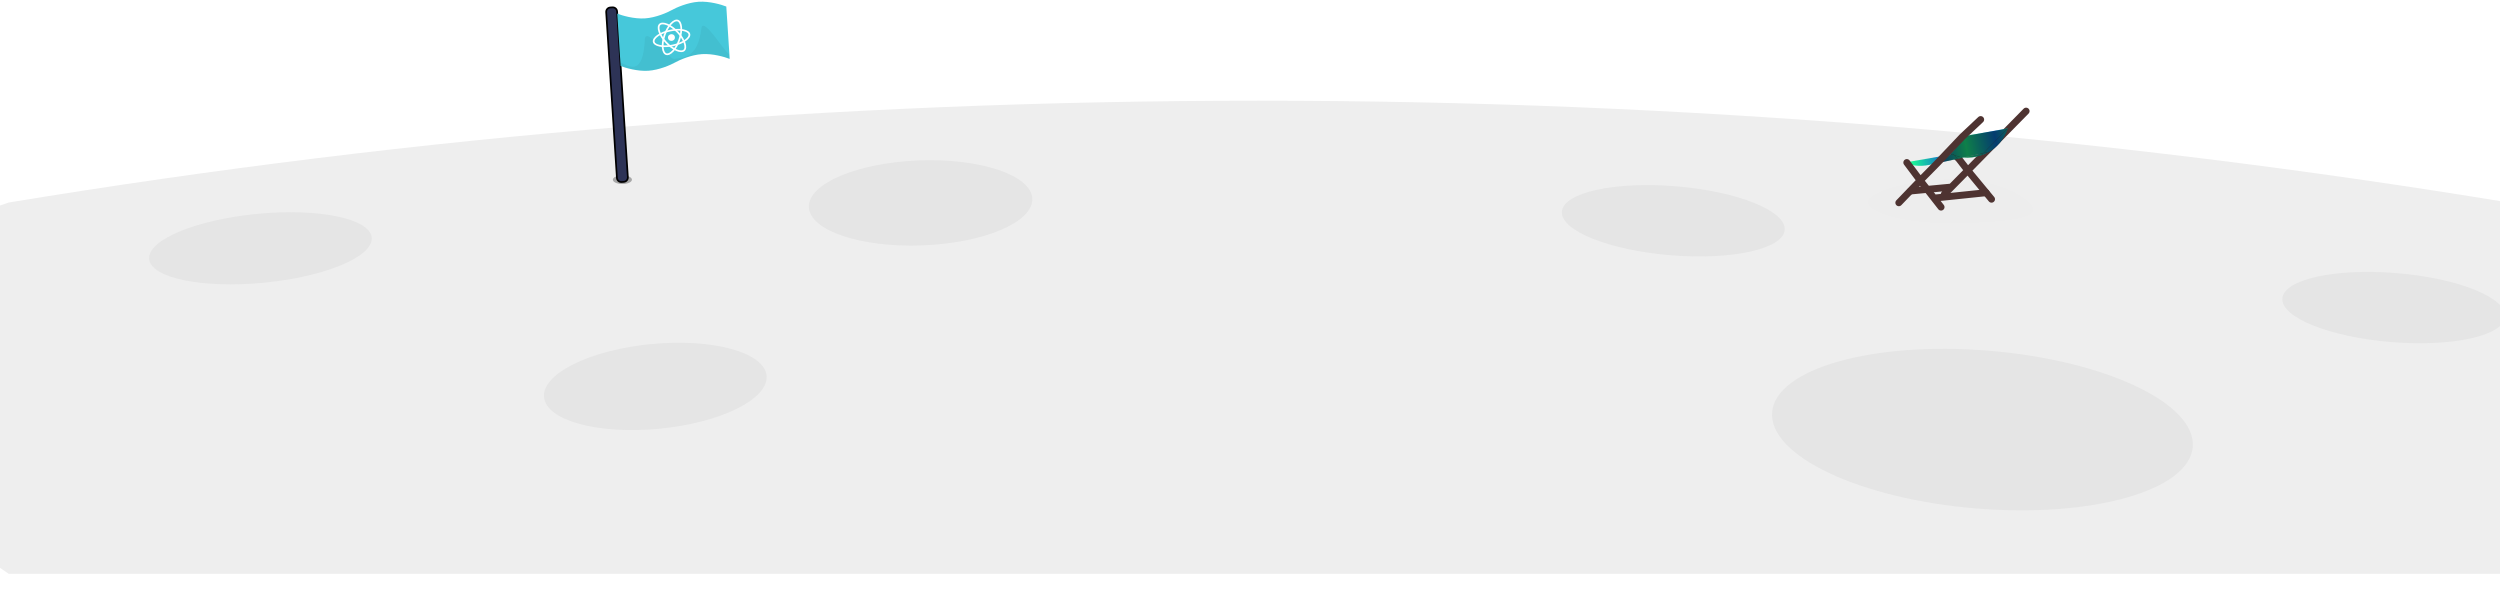 <svg width="1440" height="350" viewBox="0 0 1440 350" fill="none" xmlns="http://www.w3.org/2000/svg">
<path fill-rule="evenodd" clip-rule="evenodd" d="M1445 116.65L1642 176L1445 330.5H5L-201 188.5L5 116.65C239.278 78.068 479.795 58 725 58C970.205 58 1210.72 78.068 1445 116.65Z" fill="#EEEEEE"/>
<g filter="url(#filter0_di_374_692)">
<ellipse cx="150.012" cy="135.023" rx="64.394" ry="19.922" transform="rotate(-5.519 150.012 135.023)" fill="#E5E5E5"/>
</g>
<g filter="url(#filter1_di_374_692)">
<ellipse cx="963.817" cy="119.162" rx="64.394" ry="19.922" transform="rotate(4.729 963.817 119.162)" fill="#E5E5E5"/>
</g>
<g filter="url(#filter2_di_374_692)">
<ellipse cx="1378.82" cy="169.162" rx="64.394" ry="19.922" transform="rotate(4.729 1378.82 169.162)" fill="#E5E5E5"/>
</g>
<g filter="url(#filter3_di_374_692)">
<ellipse cx="1141.89" cy="239.441" rx="121.549" ry="45.577" transform="rotate(4.729 1141.89 239.441)" fill="#E5E5E5"/>
</g>
<g filter="url(#filter4_di_374_692)">
<ellipse cx="377.451" cy="214.57" rx="64.394" ry="24.49" transform="rotate(-5.519 377.451 214.57)" fill="#E5E5E5"/>
</g>
<g filter="url(#filter5_di_374_692)">
<ellipse cx="530.264" cy="108.88" rx="64.394" ry="24.49" transform="rotate(-2.142 530.264 108.88)" fill="#E5E5E5"/>
</g>
<g opacity="0.5" filter="url(#filter6_d_374_692)">
<path d="M1171 116.881C1171 122.404 1148.51 124.381 1122 124.381C1095.49 124.381 1076 117.904 1076 112.381C1076 106.858 1099.49 99.381 1126 99.381C1152.51 99.381 1171 111.358 1171 116.881Z" fill="#111111" fill-opacity="0.01"/>
</g>
<g filter="url(#filter7_ii_374_692)">
<path d="M1119.9 111.922L1124 107.757M1167.03 64.012L1157.2 74.01L1143.17 88.267L1124 107.757M1147.12 114.734L1133.43 98.174L1128.27 91.509L1125.58 88.884M1124 107.757L1100.5 110" stroke="#4E3331" stroke-width="4" stroke-linecap="round" stroke-linejoin="round"/>
</g>
<path d="M1115.22 93.827L1114.88 94.192L1127.55 91.434L1124.86 88.809L1122.87 89.154C1120.53 91.292 1117.9 92.81 1115.22 93.827Z" fill="url(#paint0_linear_374_692)"/>
<path d="M1097.59 93.553C1100.19 95.302 1105.57 96.163 1111.3 94.97L1111.75 94.871C1112.91 94.61 1114.07 94.265 1115.22 93.827L1119.02 89.824L1097.59 93.553Z" fill="url(#paint1_linear_374_692)"/>
<path d="M1115.22 93.827C1117.9 92.81 1120.53 91.292 1122.87 89.154L1119.02 89.824L1115.22 93.827Z" fill="url(#paint2_linear_374_692)"/>
<path d="M1156.47 73.935L1129.57 78.718C1128.02 83.202 1125.65 86.615 1122.87 89.154L1124.86 88.809C1126.26 89.75 1128.44 90.432 1131.04 90.674L1142.45 88.192L1156.47 73.935Z" fill="url(#paint3_linear_374_692)"/>
<path d="M1131.04 90.674C1128.44 90.432 1126.26 89.75 1124.86 88.809L1127.55 91.434L1131.04 90.674Z" fill="url(#paint4_linear_374_692)"/>
<path d="M1142.45 88.192L1131.04 90.674C1134.07 90.954 1137.65 90.64 1141.21 89.445L1142.45 88.192Z" fill="url(#paint5_linear_374_692)"/>
<path d="M1145.53 87.521C1150.07 84.938 1154.16 80.626 1156.47 73.935L1142.45 88.192L1145.53 87.521Z" fill="url(#paint6_linear_374_692)"/>
<path d="M1145.53 87.521L1142.45 88.192L1141.21 89.445C1142.67 88.957 1144.12 88.322 1145.53 87.521Z" fill="url(#paint7_linear_374_692)"/>
<path d="M1129.65 78.769L1156.55 73.987C1154.24 80.678 1150.15 84.989 1145.61 87.573C1144.2 88.374 1142.75 89.009 1141.29 89.497C1137.73 90.692 1134.14 91.006 1131.12 90.725L1127.63 91.486L1114.95 94.244L1111.83 94.923C1111.68 94.957 1111.53 94.99 1111.38 95.021L1111.83 94.923C1112.98 94.662 1114.15 94.317 1115.3 93.879C1117.98 92.862 1120.61 91.344 1122.95 89.206C1125.73 86.667 1128.1 83.254 1129.65 78.769Z" fill="black" fill-opacity="0.5"/>
<g filter="url(#filter8_ii_374_692)">
<path d="M1093.73 116.779L1106.05 103.956M1140.86 68.869L1130.3 78.793L1115.95 93.902L1115.6 94.267L1106.05 103.956M1106.05 103.956L1098.32 93.628M1106.05 103.956L1114 114.121M1118.04 119.291L1114 114.121M1114 114.121L1144 111" stroke="#4E3331" stroke-width="4" stroke-linecap="round" stroke-linejoin="round"/>
</g>
<ellipse cx="358.5" cy="103.5" rx="5.5" ry="2.5" fill="black" fill-opacity="0.3"/>
<g filter="url(#filter9_ii_374_692)">
<path d="M349.163 6.994L355.355 102.482C355.445 103.87 356.643 104.922 358.031 104.832L359.287 104.75C360.675 104.66 361.727 103.462 361.637 102.075L355.445 6.587C355.355 5.199 354.157 4.147 352.769 4.237L351.513 4.318C350.125 4.408 349.073 5.606 349.163 6.994Z" fill="#2D3356"/>
<path d="M349.163 6.994L355.355 102.482C355.445 103.87 356.643 104.922 358.031 104.832L359.287 104.75C360.675 104.66 361.727 103.462 361.637 102.075L355.445 6.587C355.355 5.199 354.157 4.147 352.769 4.237L351.513 4.318C350.125 4.408 349.073 5.606 349.163 6.994Z" stroke="black"/>
</g>
<path d="M371.476 10.594C365.194 11.001 358.226 8.93 355.527 7.843L356.504 22.92L357.482 37.997C360.181 39.084 367.15 41.155 373.432 40.748C379.714 40.341 386.356 37.386 388.892 35.96C391.429 34.534 398.071 31.58 404.353 31.172C410.635 30.765 417.604 32.837 420.303 33.923L418.348 3.769C415.649 2.683 408.68 0.611 402.398 1.018C396.116 1.426 389.473 4.38 386.937 5.806C384.401 7.232 377.758 10.187 371.476 10.594Z" fill="#46C8DA"/>
<path d="M357.2 35.96C363 38.46 370.5 44 371.5 22C373.031 15.894 386.074 35.349 388.61 33.923C393.5 33 402 33.923 404.071 16C405.468 9.862 417.322 30.086 420.021 31.173L420.021 33.923C417.322 32.837 410.353 30.765 404.071 31.172C397.789 31.58 391.146 34.534 388.61 35.96C386.074 37.386 379.432 40.341 373.15 40.748C366.867 41.155 359.899 39.084 357.2 37.997L357.2 35.96Z" fill="black" fill-opacity="0.05"/>
<path fill-rule="evenodd" clip-rule="evenodd" d="M385.893 23.39C385.37 23.171 384.941 22.72 384.795 22.036C384.648 21.351 384.855 20.764 385.243 20.351C385.588 19.982 386.027 19.799 386.347 19.731C386.666 19.663 387.142 19.649 387.608 19.844C388.131 20.063 388.559 20.514 388.706 21.198C388.853 21.883 388.646 22.47 388.258 22.884C387.913 23.252 387.474 23.435 387.154 23.503C386.835 23.571 386.359 23.585 385.893 23.39Z" fill="white"/>
<path fill-rule="evenodd" clip-rule="evenodd" d="M393.48 17.871C391.519 17.469 388.864 17.503 386.001 18.116C383.137 18.729 380.702 19.785 379.077 20.954C377.373 22.182 376.879 23.277 377.03 23.982C377.181 24.686 378.08 25.484 380.137 25.905C382.098 26.307 384.752 26.273 387.616 25.66C390.479 25.047 392.915 23.992 394.54 22.822C396.244 21.595 396.738 20.5 396.587 19.795C396.436 19.09 395.537 18.293 393.48 17.871ZM397.565 19.585C397.007 16.982 391.74 15.902 385.799 17.173C379.858 18.445 375.495 21.587 376.052 24.191C376.61 26.795 381.877 27.875 387.818 26.603C393.758 25.331 398.122 22.189 397.565 19.585Z" fill="white"/>
<path fill-rule="evenodd" clip-rule="evenodd" d="M386.877 13.98C385.511 15.427 384.18 17.668 383.261 20.366C382.341 23.064 382.037 25.619 382.251 27.55C382.475 29.576 383.202 30.523 383.911 30.74C384.619 30.957 385.794 30.592 387.227 29.073C388.592 27.626 389.923 25.385 390.843 22.687C391.763 19.989 392.067 17.434 391.853 15.504C391.628 13.478 390.901 12.53 390.193 12.313C389.484 12.097 388.31 12.462 386.877 13.98ZM390.507 11.392C387.89 10.591 384.221 14.479 382.313 20.076C380.405 25.673 380.98 30.86 383.597 31.661C386.214 32.462 389.883 28.575 391.791 22.978C393.699 17.381 393.124 12.194 390.507 11.392Z" fill="white"/>
<path fill-rule="evenodd" clip-rule="evenodd" d="M380.206 17.997C380.801 19.846 382.124 22.053 384.068 24.138C386.012 26.223 388.143 27.722 389.982 28.483C391.911 29.282 393.132 29.134 393.689 28.646C394.247 28.158 394.523 26.996 393.898 25.056C393.303 23.207 391.979 21 390.035 18.916C388.092 16.831 385.96 15.331 384.122 14.57C382.193 13.771 380.972 13.919 380.414 14.407C379.857 14.895 379.581 16.057 380.206 17.997ZM379.75 13.695C377.691 15.498 379.29 20.465 383.322 24.791C387.355 29.116 392.293 31.161 394.353 29.358C396.413 27.556 394.814 22.588 390.781 18.263C386.749 13.937 381.81 11.892 379.75 13.695Z" fill="white"/>
<defs>
<filter id="filter0_di_374_692" x="21.887" y="50.243" width="256.249" height="169.56" filterUnits="userSpaceOnUse" color-interpolation-filters="sRGB">
<feFlood flood-opacity="0" result="BackgroundImageFix"/>
<feColorMatrix in="SourceAlpha" type="matrix" values="0 0 0 0 0 0 0 0 0 0 0 0 0 0 0 0 0 0 127 0" result="hardAlpha"/>
<feOffset/>
<feGaussianBlur stdDeviation="32"/>
<feComposite in2="hardAlpha" operator="out"/>
<feColorMatrix type="matrix" values="0 0 0 0 0.237 0 0 0 0 0.237 0 0 0 0 0.237 0 0 0 0.05 0"/>
<feBlend mode="normal" in2="BackgroundImageFix" result="effect1_dropShadow_374_692"/>
<feBlend mode="normal" in="SourceGraphic" in2="effect1_dropShadow_374_692" result="shape"/>
<feColorMatrix in="SourceAlpha" type="matrix" values="0 0 0 0 0 0 0 0 0 0 0 0 0 0 0 0 0 0 127 0" result="hardAlpha"/>
<feOffset dy="8"/>
<feComposite in2="hardAlpha" operator="arithmetic" k2="-1" k3="1"/>
<feColorMatrix type="matrix" values="0 0 0 0 0 0 0 0 0 0 0 0 0 0 0 0 0 0 0.05 0"/>
<feBlend mode="normal" in2="shape" result="effect2_innerShadow_374_692"/>
</filter>
<filter id="filter1_di_374_692" x="835.621" y="34.606" width="256.392" height="169.113" filterUnits="userSpaceOnUse" color-interpolation-filters="sRGB">
<feFlood flood-opacity="0" result="BackgroundImageFix"/>
<feColorMatrix in="SourceAlpha" type="matrix" values="0 0 0 0 0 0 0 0 0 0 0 0 0 0 0 0 0 0 127 0" result="hardAlpha"/>
<feOffset/>
<feGaussianBlur stdDeviation="32"/>
<feComposite in2="hardAlpha" operator="out"/>
<feColorMatrix type="matrix" values="0 0 0 0 0.237 0 0 0 0 0.237 0 0 0 0 0.237 0 0 0 0.05 0"/>
<feBlend mode="normal" in2="BackgroundImageFix" result="effect1_dropShadow_374_692"/>
<feBlend mode="normal" in="SourceGraphic" in2="effect1_dropShadow_374_692" result="shape"/>
<feColorMatrix in="SourceAlpha" type="matrix" values="0 0 0 0 0 0 0 0 0 0 0 0 0 0 0 0 0 0 127 0" result="hardAlpha"/>
<feOffset dy="8"/>
<feComposite in2="hardAlpha" operator="arithmetic" k2="-1" k3="1"/>
<feColorMatrix type="matrix" values="0 0 0 0 0 0 0 0 0 0 0 0 0 0 0 0 0 0 0.05 0"/>
<feBlend mode="normal" in2="shape" result="effect2_innerShadow_374_692"/>
</filter>
<filter id="filter2_di_374_692" x="1250.62" y="84.606" width="256.392" height="169.113" filterUnits="userSpaceOnUse" color-interpolation-filters="sRGB">
<feFlood flood-opacity="0" result="BackgroundImageFix"/>
<feColorMatrix in="SourceAlpha" type="matrix" values="0 0 0 0 0 0 0 0 0 0 0 0 0 0 0 0 0 0 127 0" result="hardAlpha"/>
<feOffset/>
<feGaussianBlur stdDeviation="32"/>
<feComposite in2="hardAlpha" operator="out"/>
<feColorMatrix type="matrix" values="0 0 0 0 0.237 0 0 0 0 0.237 0 0 0 0 0.237 0 0 0 0.05 0"/>
<feBlend mode="normal" in2="BackgroundImageFix" result="effect1_dropShadow_374_692"/>
<feBlend mode="normal" in="SourceGraphic" in2="effect1_dropShadow_374_692" result="shape"/>
<feColorMatrix in="SourceAlpha" type="matrix" values="0 0 0 0 0 0 0 0 0 0 0 0 0 0 0 0 0 0 127 0" result="hardAlpha"/>
<feOffset dy="8"/>
<feComposite in2="hardAlpha" operator="arithmetic" k2="-1" k3="1"/>
<feColorMatrix type="matrix" values="0 0 0 0 0 0 0 0 0 0 0 0 0 0 0 0 0 0 0.05 0"/>
<feBlend mode="normal" in2="shape" result="effect2_innerShadow_374_692"/>
</filter>
<filter id="filter3_di_374_692" x="956.698" y="128.918" width="370.39" height="221.047" filterUnits="userSpaceOnUse" color-interpolation-filters="sRGB">
<feFlood flood-opacity="0" result="BackgroundImageFix"/>
<feColorMatrix in="SourceAlpha" type="matrix" values="0 0 0 0 0 0 0 0 0 0 0 0 0 0 0 0 0 0 127 0" result="hardAlpha"/>
<feOffset/>
<feGaussianBlur stdDeviation="32"/>
<feComposite in2="hardAlpha" operator="out"/>
<feColorMatrix type="matrix" values="0 0 0 0 0.237 0 0 0 0 0.237 0 0 0 0 0.237 0 0 0 0.05 0"/>
<feBlend mode="normal" in2="BackgroundImageFix" result="effect1_dropShadow_374_692"/>
<feBlend mode="normal" in="SourceGraphic" in2="effect1_dropShadow_374_692" result="shape"/>
<feColorMatrix in="SourceAlpha" type="matrix" values="0 0 0 0 0 0 0 0 0 0 0 0 0 0 0 0 0 0 127 0" result="hardAlpha"/>
<feOffset dy="8"/>
<feComposite in2="hardAlpha" operator="arithmetic" k2="-1" k3="1"/>
<feColorMatrix type="matrix" values="0 0 0 0 0 0 0 0 0 0 0 0 0 0 0 0 0 0 0.05 0"/>
<feBlend mode="normal" in2="shape" result="effect2_innerShadow_374_692"/>
</filter>
<filter id="filter4_di_374_692" x="249.312" y="125.413" width="256.279" height="178.315" filterUnits="userSpaceOnUse" color-interpolation-filters="sRGB">
<feFlood flood-opacity="0" result="BackgroundImageFix"/>
<feColorMatrix in="SourceAlpha" type="matrix" values="0 0 0 0 0 0 0 0 0 0 0 0 0 0 0 0 0 0 127 0" result="hardAlpha"/>
<feOffset/>
<feGaussianBlur stdDeviation="32"/>
<feComposite in2="hardAlpha" operator="out"/>
<feColorMatrix type="matrix" values="0 0 0 0 0.237 0 0 0 0 0.237 0 0 0 0 0.237 0 0 0 0.05 0"/>
<feBlend mode="normal" in2="BackgroundImageFix" result="effect1_dropShadow_374_692"/>
<feBlend mode="normal" in="SourceGraphic" in2="effect1_dropShadow_374_692" result="shape"/>
<feColorMatrix in="SourceAlpha" type="matrix" values="0 0 0 0 0 0 0 0 0 0 0 0 0 0 0 0 0 0 127 0" result="hardAlpha"/>
<feOffset dy="8"/>
<feComposite in2="hardAlpha" operator="arithmetic" k2="-1" k3="1"/>
<feColorMatrix type="matrix" values="0 0 0 0 0 0 0 0 0 0 0 0 0 0 0 0 0 0 0.05 0"/>
<feBlend mode="normal" in2="shape" result="effect2_innerShadow_374_692"/>
</filter>
<filter id="filter5_di_374_692" x="401.909" y="20.287" width="256.711" height="177.186" filterUnits="userSpaceOnUse" color-interpolation-filters="sRGB">
<feFlood flood-opacity="0" result="BackgroundImageFix"/>
<feColorMatrix in="SourceAlpha" type="matrix" values="0 0 0 0 0 0 0 0 0 0 0 0 0 0 0 0 0 0 127 0" result="hardAlpha"/>
<feOffset/>
<feGaussianBlur stdDeviation="32"/>
<feComposite in2="hardAlpha" operator="out"/>
<feColorMatrix type="matrix" values="0 0 0 0 0.237 0 0 0 0 0.237 0 0 0 0 0.237 0 0 0 0.05 0"/>
<feBlend mode="normal" in2="BackgroundImageFix" result="effect1_dropShadow_374_692"/>
<feBlend mode="normal" in="SourceGraphic" in2="effect1_dropShadow_374_692" result="shape"/>
<feColorMatrix in="SourceAlpha" type="matrix" values="0 0 0 0 0 0 0 0 0 0 0 0 0 0 0 0 0 0 127 0" result="hardAlpha"/>
<feOffset dy="8"/>
<feComposite in2="hardAlpha" operator="arithmetic" k2="-1" k3="1"/>
<feColorMatrix type="matrix" values="0 0 0 0 0 0 0 0 0 0 0 0 0 0 0 0 0 0 0.05 0"/>
<feBlend mode="normal" in2="shape" result="effect2_innerShadow_374_692"/>
</filter>
<filter id="filter6_d_374_692" x="1076" y="99.381" width="95" height="29" filterUnits="userSpaceOnUse" color-interpolation-filters="sRGB">
<feFlood flood-opacity="0" result="BackgroundImageFix"/>
<feColorMatrix in="SourceAlpha" type="matrix" values="0 0 0 0 0 0 0 0 0 0 0 0 0 0 0 0 0 0 127 0" result="hardAlpha"/>
<feOffset dy="4"/>
<feColorMatrix type="matrix" values="0 0 0 0 0 0 0 0 0 0 0 0 0 0 0 0 0 0 0.1 0"/>
<feBlend mode="normal" in2="BackgroundImageFix" result="effect1_dropShadow_374_692"/>
<feBlend mode="normal" in="SourceGraphic" in2="effect1_dropShadow_374_692" result="shape"/>
</filter>
<filter id="filter7_ii_374_692" x="1098.5" y="62.012" width="70.535" height="54.722" filterUnits="userSpaceOnUse" color-interpolation-filters="sRGB">
<feFlood flood-opacity="0" result="BackgroundImageFix"/>
<feBlend mode="normal" in="SourceGraphic" in2="BackgroundImageFix" result="shape"/>
<feColorMatrix in="SourceAlpha" type="matrix" values="0 0 0 0 0 0 0 0 0 0 0 0 0 0 0 0 0 0 127 0" result="hardAlpha"/>
<feOffset dx="-1" dy="-2"/>
<feComposite in2="hardAlpha" operator="arithmetic" k2="-1" k3="1"/>
<feColorMatrix type="matrix" values="0 0 0 0 0 0 0 0 0 0 0 0 0 0 0 0 0 0 0.25 0"/>
<feBlend mode="normal" in2="shape" result="effect1_innerShadow_374_692"/>
<feColorMatrix in="SourceAlpha" type="matrix" values="0 0 0 0 0 0 0 0 0 0 0 0 0 0 0 0 0 0 127 0" result="hardAlpha"/>
<feOffset dx="1" dy="2"/>
<feComposite in2="hardAlpha" operator="arithmetic" k2="-1" k3="1"/>
<feColorMatrix type="matrix" values="0 0 0 0 1 0 0 0 0 1 0 0 0 0 1 0 0 0 0.05 0"/>
<feBlend mode="normal" in2="effect1_innerShadow_374_692" result="effect2_innerShadow_374_692"/>
</filter>
<filter id="filter8_ii_374_692" x="1091.73" y="66.869" width="54.274" height="54.422" filterUnits="userSpaceOnUse" color-interpolation-filters="sRGB">
<feFlood flood-opacity="0" result="BackgroundImageFix"/>
<feBlend mode="normal" in="SourceGraphic" in2="BackgroundImageFix" result="shape"/>
<feColorMatrix in="SourceAlpha" type="matrix" values="0 0 0 0 0 0 0 0 0 0 0 0 0 0 0 0 0 0 127 0" result="hardAlpha"/>
<feOffset dx="-1" dy="-2"/>
<feComposite in2="hardAlpha" operator="arithmetic" k2="-1" k3="1"/>
<feColorMatrix type="matrix" values="0 0 0 0 0 0 0 0 0 0 0 0 0 0 0 0 0 0 0.25 0"/>
<feBlend mode="normal" in2="shape" result="effect1_innerShadow_374_692"/>
<feColorMatrix in="SourceAlpha" type="matrix" values="0 0 0 0 0 0 0 0 0 0 0 0 0 0 0 0 0 0 127 0" result="hardAlpha"/>
<feOffset dx="1" dy="2"/>
<feComposite in2="hardAlpha" operator="arithmetic" k2="-1" k3="1"/>
<feColorMatrix type="matrix" values="0 0 0 0 1 0 0 0 0 1 0 0 0 0 1 0 0 0 0.05 0"/>
<feBlend mode="normal" in2="effect1_innerShadow_374_692" result="effect2_innerShadow_374_692"/>
</filter>
<filter id="filter9_ii_374_692" x="349.158" y="4.231" width="12.485" height="100.606" filterUnits="userSpaceOnUse" color-interpolation-filters="sRGB">
<feFlood flood-opacity="0" result="BackgroundImageFix"/>
<feBlend mode="normal" in="SourceGraphic" in2="BackgroundImageFix" result="shape"/>
<feColorMatrix in="SourceAlpha" type="matrix" values="0 0 0 0 0 0 0 0 0 0 0 0 0 0 0 0 0 0 127 0" result="hardAlpha"/>
<feOffset dx="-4"/>
<feComposite in2="hardAlpha" operator="arithmetic" k2="-1" k3="1"/>
<feColorMatrix type="matrix" values="0 0 0 0 1 0 0 0 0 1 0 0 0 0 1 0 0 0 0.15 0"/>
<feBlend mode="normal" in2="shape" result="effect1_innerShadow_374_692"/>
<feColorMatrix in="SourceAlpha" type="matrix" values="0 0 0 0 0 0 0 0 0 0 0 0 0 0 0 0 0 0 127 0" result="hardAlpha"/>
<feOffset dx="4"/>
<feComposite in2="hardAlpha" operator="arithmetic" k2="-1" k3="1"/>
<feColorMatrix type="matrix" values="0 0 0 0 0 0 0 0 0 0 0 0 0 0 0 0 0 0 0.15 0"/>
<feBlend mode="normal" in2="effect1_innerShadow_374_692" result="effect2_innerShadow_374_692"/>
</filter>
<linearGradient id="paint0_linear_374_692" x1="1100.4" y1="94.826" x2="1164.79" y2="82.202" gradientUnits="userSpaceOnUse">
<stop stop-color="#1EFF93"/>
<stop offset="0.271" stop-color="#127AC6"/>
<stop offset="0.511" stop-color="#1EFF93"/>
<stop offset="0.776" stop-color="#0978E0"/>
<stop offset="1" stop-color="#1EFF93"/>
</linearGradient>
<linearGradient id="paint1_linear_374_692" x1="1100.4" y1="94.826" x2="1164.79" y2="82.202" gradientUnits="userSpaceOnUse">
<stop stop-color="#1EFF93"/>
<stop offset="0.271" stop-color="#127AC6"/>
<stop offset="0.511" stop-color="#1EFF93"/>
<stop offset="0.776" stop-color="#0978E0"/>
<stop offset="1" stop-color="#1EFF93"/>
</linearGradient>
<linearGradient id="paint2_linear_374_692" x1="1100.4" y1="94.826" x2="1164.79" y2="82.202" gradientUnits="userSpaceOnUse">
<stop stop-color="#1EFF93"/>
<stop offset="0.271" stop-color="#127AC6"/>
<stop offset="0.511" stop-color="#1EFF93"/>
<stop offset="0.776" stop-color="#0978E0"/>
<stop offset="1" stop-color="#1EFF93"/>
</linearGradient>
<linearGradient id="paint3_linear_374_692" x1="1100.4" y1="94.826" x2="1164.79" y2="82.202" gradientUnits="userSpaceOnUse">
<stop stop-color="#1EFF93"/>
<stop offset="0.271" stop-color="#127AC6"/>
<stop offset="0.511" stop-color="#1EFF93"/>
<stop offset="0.776" stop-color="#0978E0"/>
<stop offset="1" stop-color="#1EFF93"/>
</linearGradient>
<linearGradient id="paint4_linear_374_692" x1="1100.4" y1="94.826" x2="1164.79" y2="82.202" gradientUnits="userSpaceOnUse">
<stop stop-color="#1EFF93"/>
<stop offset="0.271" stop-color="#127AC6"/>
<stop offset="0.511" stop-color="#1EFF93"/>
<stop offset="0.776" stop-color="#0978E0"/>
<stop offset="1" stop-color="#1EFF93"/>
</linearGradient>
<linearGradient id="paint5_linear_374_692" x1="1100.4" y1="94.826" x2="1164.79" y2="82.202" gradientUnits="userSpaceOnUse">
<stop stop-color="#1EFF93"/>
<stop offset="0.271" stop-color="#127AC6"/>
<stop offset="0.511" stop-color="#1EFF93"/>
<stop offset="0.776" stop-color="#0978E0"/>
<stop offset="1" stop-color="#1EFF93"/>
</linearGradient>
<linearGradient id="paint6_linear_374_692" x1="1100.4" y1="94.826" x2="1164.79" y2="82.202" gradientUnits="userSpaceOnUse">
<stop stop-color="#1EFF93"/>
<stop offset="0.271" stop-color="#127AC6"/>
<stop offset="0.511" stop-color="#1EFF93"/>
<stop offset="0.776" stop-color="#0978E0"/>
<stop offset="1" stop-color="#1EFF93"/>
</linearGradient>
<linearGradient id="paint7_linear_374_692" x1="1100.4" y1="94.826" x2="1164.79" y2="82.202" gradientUnits="userSpaceOnUse">
<stop stop-color="#1EFF93"/>
<stop offset="0.271" stop-color="#127AC6"/>
<stop offset="0.511" stop-color="#1EFF93"/>
<stop offset="0.776" stop-color="#0978E0"/>
<stop offset="1" stop-color="#1EFF93"/>
</linearGradient>
</defs>
</svg>
